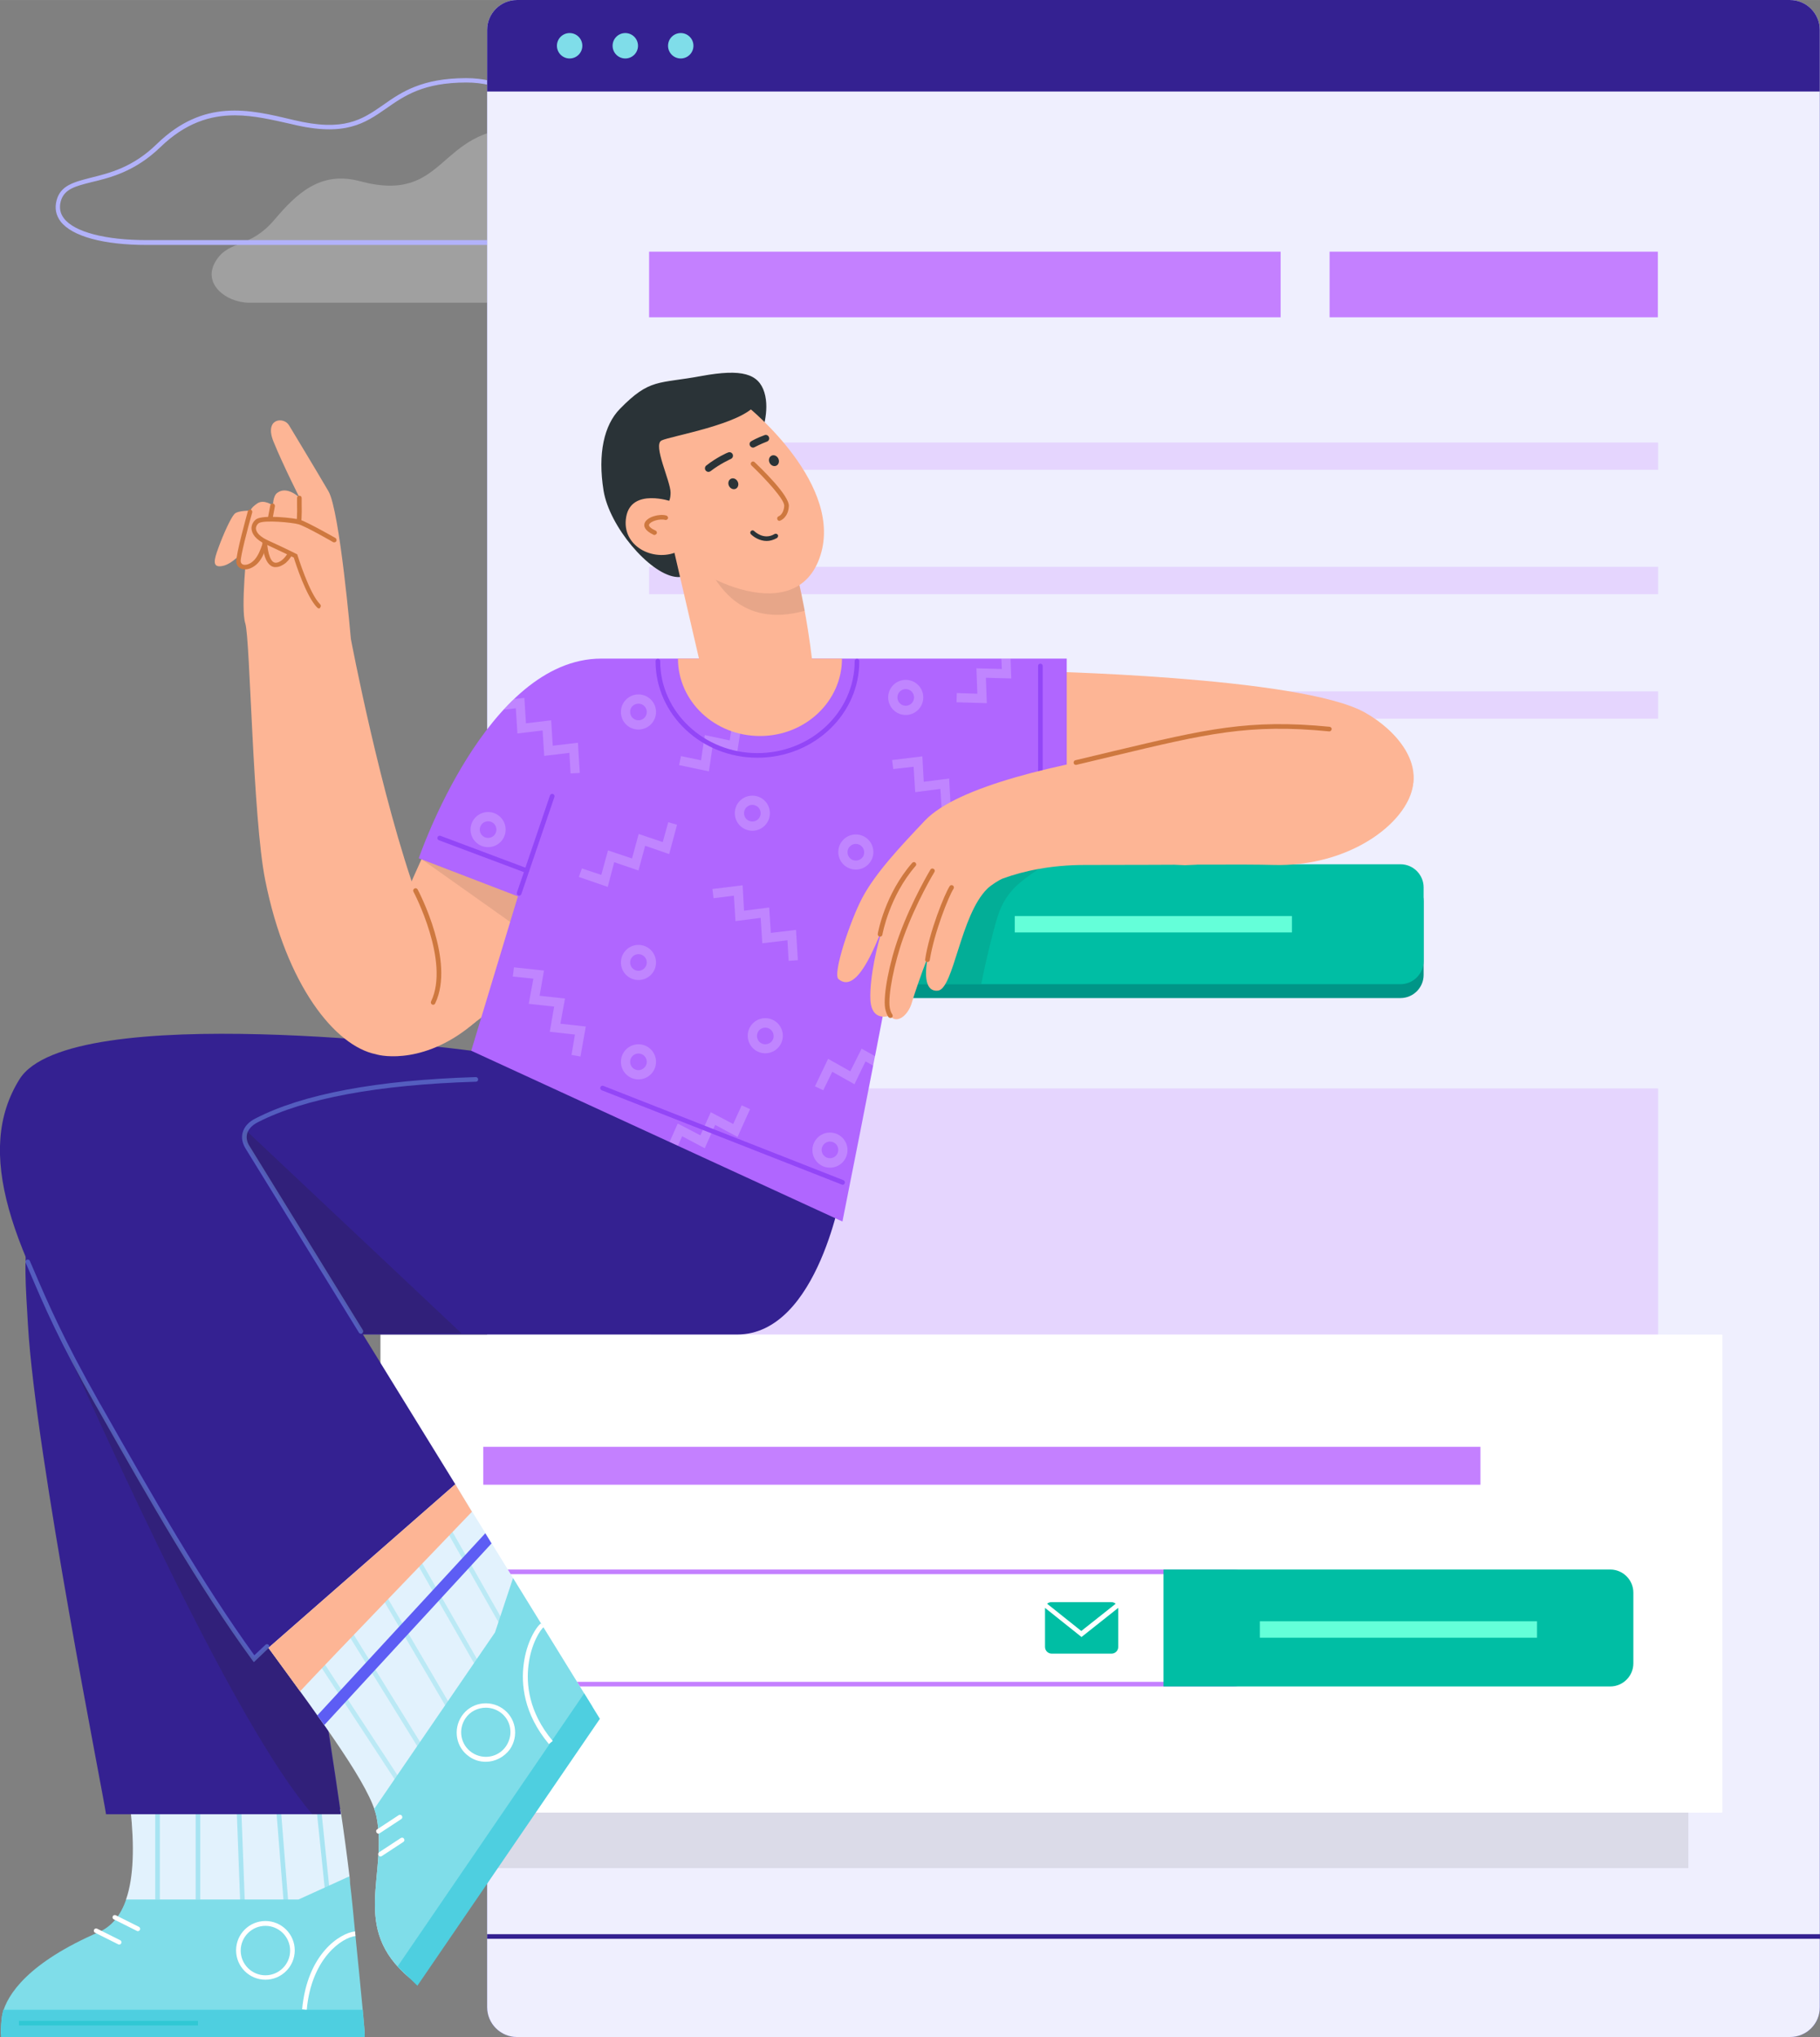 <?xml version="1.0" encoding="utf-8"?>
<!-- Generator: Adobe Illustrator 19.1.0, SVG Export Plug-In . SVG Version: 6.00 Build 0)  -->
<svg version="1.1" id="Layer_1" xmlns="http://www.w3.org/2000/svg" xmlns:xlink="http://www.w3.org/1999/xlink" x="0px" y="0px"
	 viewBox="0 0 787.9 881.5" style="enable-background:new 0 0 787.9 881.5;" width="808px" height="904px" xml:space="preserve">
<rect x="0" y="0" width="787.9" height="881.5" fill="#808080" stroke="none"/>
<style type="text/css">
	.st0{opacity:0.25;}
	.st1{fill:#FFFFFF;}
	.st2{fill:#B2B2FA;}
	.st3{fill:#5D5DF4;}
	.st4{fill:#E2F2FD;}
	.st5{opacity:0.4;}
	.st6{fill:#4ECFE0;}
	.st7{fill:#7FDDE9;}
	.st8{opacity:0.39;}
	.st9{fill:#00BCC1;}
	.st10{opacity:0.9;}
	.st11{opacity:0.1;}
	.st12{fill:#231F20;}
	.st13{opacity:0.24;}
	.st14{fill:#C480FF;}
	.st15{fill:#342191;}
	.st16{fill:#009587;}
	.st17{fill:#00BEA4;}
	.st18{opacity:0.2;}
	.st19{fill:#FDB595;}
	.st20{fill:#B066FF;}
	.st21{fill:none;}
	.st22{fill:#9346F7;}
	.st23{fill:#CE783F;}
	.st24{opacity:0.42;}
	.st25{fill:#81B0FF;}
	.st26{fill:#2A3337;}
	.st27{fill:#64FFD9;}
</style>
<g class="st0">
	<path class="st1" d="M107.9,131c0,0,167.3,0,213.1,0c45.2,0,25.6-45.9-3.6-47.3c-29.2-1.5-64.9-28.4-91-28.4
		c-37.6,0-32.6,33.3-70.6,23.1c-17.2-4.6-27.5,5.5-37.1,16.8c-10.4,12.2-19.1,8.7-24.8,17C86.7,122.6,98,131,107.9,131z"/>
</g>
<g>
	<path class="st2" d="M286.9,106H63.6c-18.8,0-32.4-3.7-37.4-10.2c-2-2.7-2.6-5.7-1.7-9.1c1.7-6.5,7.5-7.9,14.8-9.8
		c8.1-2,18.3-4.5,28.6-14.6c20.3-19.7,39.9-15,58.7-10.5l0.4,0.1c22,5.3,29.8-0.2,38.9-6.5c7.8-5.5,16.7-11.6,36-11.6c0,0,0,0,0,0
		c14.4,0,25.3,6.6,36.9,13.5c11.4,6.9,23.2,14,39,14.7C298,62.9,315.5,79,315.2,91C315.1,95.5,312.2,106,286.9,106z M101.7,49.9
		c-10.6,0-21.4,3.2-32.4,13.9C58.5,74.2,47.7,76.9,39.7,78.8c-7.2,1.8-11.9,3-13.4,8.3c-0.7,2.8-0.3,5.2,1.4,7.4
		c4.5,5.9,17.9,9.4,35.8,9.4h223.3c16.6,0,26.2-4.8,26.4-13.1c0.3-11.1-16.4-26-35.4-26.9c-16.4-0.7-28.4-8-40-15
		c-11.3-6.8-22-13.2-35.8-13.2c0,0,0,0,0,0c-18.7,0-26.9,5.7-34.9,11.3c-9.1,6.3-17.7,12.3-40.5,6.8l-0.4-0.1
		C118.1,51.9,109.9,49.9,101.7,49.9z"/>
</g>
<g>
	<path class="st3" d="M774.9,881.5H223.8c-7.1,0-12.9-5.8-12.9-12.9V12.9c0-7.1,5.8-12.9,12.9-12.9h551.1c7.1,0,12.9,5.8,12.9,12.9
		v855.6C787.9,875.7,782.1,881.5,774.9,881.5z"/>
</g>
<g>
	<g>
		<path class="st4" d="M146.2,871.8c0.2-1.7,3.2-40.4,2.9-44.4c-0.4-4.1,2.9-9.8,2.2-15.5c-1-8.3-2.3-18.1-3.9-28.9H56.5
			c1.7,15.8,1.4,29.3-1.9,38.9C52.3,828.7,146.2,871.8,146.2,871.8z"/>
	</g>
</g>
<g class="st5">
	<g>
		<rect x="67.2" y="783.1" class="st6" width="2" height="38.9"/>
	</g>
	<g>
		<rect x="84.7" y="783.1" class="st6" width="2" height="38.9"/>
	</g>
	<g>
		
			<rect x="84.2" y="801.9" transform="matrix(3.781663e-002 0.999 -0.999 3.781663e-002 902.381 668.623)" class="st6" width="39.7" height="2"/>
	</g>
	<g>
		
			<rect x="102.4" y="801.9" transform="matrix(7.964663e-002 0.997 -0.997 7.964663e-002 912.928 617.018)" class="st6" width="39.8" height="2"/>
	</g>
	<g>
		
			<rect x="121.5" y="800.6" transform="matrix(0.103 0.995 -0.995 0.103 923.173 579.911)" class="st6" width="37.3" height="2"/>
	</g>
</g>
<g>
	<g>
		<path class="st7" d="M152.8,826.6c-0.4-4.1-0.9-9-1.6-14.6l-22,10H54.6c-2.3,6.7-6.1,11.6-11.8,14.1C12.5,849.2,3.1,862.9,1,871.7
			c-0.5,2.1-0.7,8.2-0.6,8.7h157.5C158.1,878.7,153.1,830.6,152.8,826.6z"/>
	</g>
</g>
<g>
	<path class="st6" d="M0.4,881.5h157.5c0.1-0.5-0.3-5.2-0.9-11.8l-155.6,0C0.1,875.5,0.4,880.6,0.4,881.5z"/>
</g>
<g>
	<path class="st1" d="M114.9,856.7c-7,0-12.7-5.7-12.7-12.7s5.7-12.7,12.7-12.7s12.7,5.7,12.7,12.7S121.9,856.7,114.9,856.7z
		 M114.9,833.4c-5.9,0-10.7,4.8-10.7,10.7s4.8,10.7,10.7,10.7s10.7-4.8,10.7-10.7S120.8,833.4,114.9,833.4z"/>
</g>
<g>
	<path class="st1" d="M132.8,869.7l-2-0.2c2.2-24,16.4-33,22.9-33.7l0.2,2C148.2,838.4,134.8,847.3,132.8,869.7z"/>
</g>
<g>
	<path class="st1" d="M51.6,841.5c-0.1,0-0.3,0-0.4-0.1l-10-5c-0.5-0.2-0.7-0.8-0.5-1.3c0.2-0.5,0.8-0.7,1.3-0.5l10,5
		c0.5,0.2,0.7,0.8,0.5,1.3C52.3,841.3,52,841.5,51.6,841.5z"/>
</g>
<g>
	<path class="st1" d="M59.7,835.7c-0.1,0-0.3,0-0.4-0.1l-10-5c-0.5-0.2-0.7-0.8-0.5-1.3c0.2-0.5,0.8-0.7,1.3-0.5l10,5
		c0.5,0.2,0.7,0.8,0.5,1.3C60.4,835.5,60,835.7,59.7,835.7z"/>
</g>
<g class="st8">
	<rect x="8.2" y="874.5" class="st9" width="77.5" height="2"/>
</g>
<g class="st10">
	<path class="st1" d="M774.9,881.5H223.8c-7.1,0-12.9-5.8-12.9-12.9V12.9c0-7.1,5.8-12.9,12.9-12.9h551.1c7.1,0,12.9,5.8,12.9,12.9
		v855.6C787.9,875.7,782.1,881.5,774.9,881.5z"/>
</g>
<g class="st11">
	<rect x="207.8" y="601.5" class="st12" width="523.1" height="206.9"/>
</g>
<g class="st13">
	<rect x="281.7" y="471" class="st14" width="436.1" height="288.8"/>
</g>
<g>
	<path class="st15" d="M787.9,39.6h-577V12.9c0-7.1,5.8-12.9,12.9-12.9h551.1c7.1,0,12.9,5.8,12.9,12.9V39.6z"/>
</g>
<g>
	<rect x="164.7" y="577.5" class="st1" width="580.9" height="206.9"/>
</g>
<g>
	<path class="st16" d="M606.3,431.9H392.5c-5.5,0-10-4.5-10-10V390c0-5.5,4.5-10,10-10h213.8c5.5,0,10,4.5,10,10v31.9
		C616.3,427.4,611.8,431.9,606.3,431.9z"/>
</g>
<g>
	<path class="st17" d="M606.3,425.9H392.5c-5.5,0-10-4.5-10-10V384c0-5.5,4.5-10,10-10h213.8c5.5,0,10,4.5,10,10v31.9
		C616.3,421.4,611.8,425.9,606.3,425.9z"/>
</g>
<g class="st11">
	<g>
		<path class="st12" d="M452.6,374h-55.8c-7.9,0-14.3,6.4-14.3,14.3v23.2c0,7.9,6.4,14.3,14.3,14.3h28c2.1-10.6,5.1-22.8,7.1-29.2
			C435.8,384.1,444.2,380,452.6,374z"/>
	</g>
</g>
<g>
	<rect x="281" y="108.9" class="st14" width="273.4" height="28.4"/>
</g>
<g>
	<rect x="575.6" y="108.9" class="st14" width="142.1" height="28.4"/>
</g>
<g class="st13">
	<rect x="281" y="191.5" class="st14" width="436.8" height="11.8"/>
</g>
<g class="st13">
	<rect x="281" y="245.3" class="st14" width="436.8" height="11.8"/>
</g>
<g class="st13">
	<rect x="281" y="299.2" class="st14" width="436.8" height="11.8"/>
</g>
<g>
	<rect x="209.2" y="626.1" class="st14" width="431.7" height="16.4"/>
</g>
<g>
	<g>
		<path class="st14" d="M533.9,681.2c4.4,0,8,3.6,8,8v30.6c0,4.4-3.6,8-8,8h-328v-46.6H533.9 M533.9,679.2h-330v50.6h330
			c5.5,0,10-4.5,10-10v-30.6C543.9,683.7,539.4,679.2,533.9,679.2L533.9,679.2z"/>
	</g>
</g>
<g>
	<path class="st17" d="M697.1,729.8H503.7v-50.6h193.4c5.5,0,10,4.5,10,10v30.6C707.1,725.3,702.6,729.8,697.1,729.8z"/>
</g>
<g>
	<g>
		<path class="st15" d="M249.9,467.8C0.5,486.7,8.4,508.1,12.1,573.3c3.2,56,33.2,206.2,33.8,211.8h101.7
			c-10.8-76.3-34.3-207.6-34.3-207.6s171.2,0,205.8,0c35.4,0,45.7-64.3,45.7-64.3S350.5,460.2,249.9,467.8z"/>
	</g>
	<g class="st18">
		<path class="st12" d="M199.8,577l-92.3-86.9l-3.9-9.3c-0.7-0.3,0.5-2.2-0.3-2.4l-17.7,3.8l47.7,95.1L199.8,577z"/>
	</g>
	<g class="st18">
		<path class="st12" d="M19.4,563.1c28.9,64.3,82.5,183.4,115.8,222c0,0,8.8,0,12.3,0L128.9,663L19.4,563.1z"/>
	</g>
</g>
<g>
	<g>
		<path class="st15" d="M200.9,454.3c0,0-170.9-22.2-192.5,12.8c-19.3,31.1-4.5,72.6,34.7,137.2c23.1,38,49.8,76.9,73.1,108.8
			c24.6,33.6,54.3,52.3,56.9,65.1c5,25.1,68.8-45.4,68.8-45.4l-44.8-90.5l-91.7-148.7c-1.2-2-0.2-4.6,2-5.2
			c13.7-3.9,58.8-15,129.4-17.1C322.5,468.7,200.9,454.3,200.9,454.3z"/>
	</g>
	<g>
		<path class="st15" d="M12,546c7.3,17,13.6,32.2,30.2,61.6c23,40.5,44.4,78.3,67.8,110.2l5.7-5.3"/>
	</g>
	<g>
		<g>
			<path class="st4" d="M163,786.2c5,25.1-11.6,48.2,14.4,69.8c2,1.7,79-117.5,79-117.5l-59.3-96.2l-80.9,70.8
				C140.8,746.7,160.4,773.3,163,786.2z"/>
		</g>
	</g>
	<g class="st5">
		<g>
			
				<rect x="175.2" y="676.4" transform="matrix(0.494 0.87 -0.87 0.494 691.89 165.915)" class="st7" width="56.4" height="2"/>
		</g>
		<g>
			
				<rect x="158.4" y="690.8" transform="matrix(0.497 0.868 -0.868 0.497 696.092 182.465)" class="st7" width="64.4" height="2"/>
		</g>
		<g>
			
				<rect x="125" y="722.9" transform="matrix(0.526 0.851 -0.851 0.526 692.871 205.05)" class="st7" width="75" height="2"/>
		</g>
		<g>
			
				<rect x="141.6" y="706.9" transform="matrix(0.506 0.863 -0.863 0.506 697.881 197.457)" class="st7" width="69.9" height="2"/>
		</g>
		<g>
			
				<rect x="110.9" y="736.5" transform="matrix(0.548 0.836 -0.836 0.548 684.707 207.355)" class="st7" width="79" height="2"/>
		</g>
	</g>
	<g>
		<g>
			<path class="st7" d="M162,782.8c0.4,1.2,0.8,2.4,1,3.4c5,25.1-11.6,48.2,14.4,69.8c2,1.7,79-117.5,79-117.5l-34.3-55.6l-7.8,23.5
				L162,782.8z"/>
		</g>
	</g>
	<g>
		<polygon class="st6" points="259.7,743.8 180.7,859.3 172.1,851 252.9,732.8 		"/>
	</g>
	<g>
		<g>
			<path class="st1" d="M210.3,762.4c-2.5,0-5-0.7-7.1-2.2c-5.8-3.9-7.2-11.8-3.3-17.6c1.9-2.8,4.8-4.7,8.1-5.3
				c3.3-0.6,6.7,0.1,9.5,2l0,0c2.8,1.9,4.7,4.8,5.3,8.1c0.6,3.3-0.1,6.7-2,9.5C218.3,760.4,214.3,762.4,210.3,762.4z M210.3,739
				c-3.4,0-6.8,1.6-8.8,4.6c-3.3,4.9-2.1,11.5,2.8,14.8c4.9,3.3,11.5,2.1,14.8-2.8c1.6-2.4,2.2-5.2,1.7-8c-0.5-2.8-2.1-5.2-4.5-6.8
				l0,0C214.5,739.6,212.4,739,210.3,739z"/>
		</g>
		<g>
			<path class="st1" d="M237.6,754.7c-11-13.2-12-26-10.9-34.5c1.2-9.6,5.5-16.3,7.5-17.7l1.2,1.6c-1.5,1.1-5.5,7.3-6.6,16.4
				c-1,8-0.1,20.3,10.5,32.9L237.6,754.7z"/>
		</g>
		<g>
			<path class="st1" d="M164.7,803.4c-0.3,0-0.6-0.2-0.8-0.5c-0.3-0.5-0.2-1.1,0.3-1.4l9.3-6.1c0.5-0.3,1.1-0.2,1.4,0.3
				c0.3,0.5,0.2,1.1-0.3,1.4l-9.3,6.1C165.1,803.3,164.9,803.4,164.7,803.4z"/>
		</g>
		<g>
			<path class="st1" d="M163.8,793.5c-0.3,0-0.6-0.2-0.8-0.5c-0.3-0.5-0.2-1.1,0.3-1.4l9.3-6.1c0.5-0.3,1.1-0.2,1.4,0.3
				c0.3,0.5,0.2,1.1-0.3,1.4l-9.3,6.1C164.2,793.5,164,793.5,163.8,793.5z"/>
		</g>
	</g>
</g>
<g>
	<g>
		<path class="st19" d="M197.1,642.3l-80.9,70.8c3.7,5.1,10.3,14.1,13.7,18.8c14.7-15.7,60-62.6,74.4-77.7L197.1,642.3z"/>
	</g>
</g>
<g>
	<path class="st19" d="M446.4,290.4c0,0,116.8,2.2,144.6,18c27.9,15.7,48.3,59.5-78,66l-98.8-6.3L446.4,290.4z"/>
</g>
<g>
	<path class="st19" d="M185.7,364.6L164.9,411l32.4,37.3c0,0,15.2-10.2,15.7-12.4c0.5-2.1,30.2-69,30.2-69L185.7,364.6z"/>
</g>
<g>
	<path class="st20" d="M181.3,371.4c0,0,29.3-86.4,79-86.4c82.7,0,201.5,0,201.5,0v78.6c0,0-57.5-4.5-68.2,26.7
		c-2.1,6.3-5.1,15.5-7.1,26.6c-8.5,45.2-21.8,111.7-21.8,111.7l-160.7-73.9l20.2-66.8L181.3,371.4z"/>
</g>
<g class="st18">
	<g>
		<path class="st21" d="M359.3,501.3c2,0,3.6-1.6,3.6-3.6c0-2-1.6-3.6-3.6-3.6c-2,0-3.6,1.6-3.6,3.6
			C355.7,499.7,357.3,501.3,359.3,501.3z"/>
	</g>
	<g>
		<path class="st21" d="M331.3,444.6c-2,0-3.6,1.6-3.6,3.6c0,2,1.6,3.6,3.6,3.6s3.6-1.6,3.6-3.6C335,446.3,333.3,444.6,331.3,444.6z
			"/>
	</g>
	<g>
		<path class="st21" d="M276.4,455.9c-2,0-3.6,1.6-3.6,3.6c0,2,1.6,3.6,3.6,3.6s3.6-1.6,3.6-3.6C280,457.5,278.3,455.9,276.4,455.9z
			"/>
	</g>
	<g>
		<path class="st21" d="M370.5,365.1c-2,0-3.6,1.6-3.6,3.6c0,2,1.6,3.6,3.6,3.6s3.6-1.6,3.6-3.6
			C374.2,366.8,372.5,365.1,370.5,365.1z"/>
	</g>
	<g>
		<path class="st21" d="M325.7,348.3c-2,0-3.6,1.6-3.6,3.6c0,2,1.6,3.6,3.6,3.6s3.6-1.6,3.6-3.6
			C329.3,349.9,327.7,348.3,325.7,348.3z"/>
	</g>
	<g>
		<path class="st21" d="M276.4,412.9c-2,0-3.6,1.6-3.6,3.6s1.6,3.6,3.6,3.6s3.6-1.6,3.6-3.6S278.3,412.9,276.4,412.9z"/>
	</g>
	<g>
		<path class="st21" d="M211.3,355.4c-2,0-3.6,1.6-3.6,3.6s1.6,3.6,3.6,3.6s3.6-1.6,3.6-3.6S213.3,355.4,211.3,355.4z"/>
	</g>
	<g>
		<path class="st21" d="M276.4,311.7c2,0,3.6-1.6,3.6-3.6c0-2-1.6-3.6-3.6-3.6s-3.6,1.6-3.6,3.6
			C272.7,310.1,274.4,311.7,276.4,311.7z"/>
	</g>
	<g>
		<path class="st21" d="M211.3,366.6c-4.2,0-7.6-3.4-7.6-7.6s3.4-7.6,7.6-7.6s7.6,3.4,7.6,7.6S215.5,366.6,211.3,366.6z
			 M276.4,300.5c4.2,0,7.6,3.4,7.6,7.6s-3.4,7.6-7.6,7.6s-7.6-3.4-7.6-7.6S272.1,300.5,276.4,300.5z M251.3,457.2l-3.9-0.7l1.5-8.8
			l-11-1.2l1.9-10.9l-11-1.2l1.9-10.9l-8.8-1l0.4-4l13.1,1.5l-1.9,10.9l11,1.2l-1.9,10.9l11,1.2L251.3,457.2z M276.4,467.1
			c-4.2,0-7.6-3.4-7.6-7.6s3.4-7.6,7.6-7.6s7.6,3.4,7.6,7.6S280.6,467.1,276.4,467.1z M276.4,424.1c-4.2,0-7.6-3.4-7.6-7.6
			s3.4-7.6,7.6-7.6s7.6,3.4,7.6,7.6S280.6,424.1,276.4,424.1z M289.7,369.6l-10.4-3.5l-2.9,10.6l-10.4-3.5l-2.9,10.6l-12.5-4.2
			l1.3-3.8l8.4,2.9l2.9-10.6l10.4,3.5l2.9-10.6l10.4,3.5l2.3-8.6l3.9,1L289.7,369.6z M303.2,331.1l-11.6-6.2l1.9-3.5l7.8,4.2l4.6-10
			l9.7,5.2l4.6-10l9.7,5.2l3.7-8.1l3.6,1.7l-5.5,12l-9.7-5.2l-4.6,10l-9.7-5.2L303.2,331.1z M333.3,351.9c0,4.2-3.4,7.6-7.6,7.6
			s-7.6-3.4-7.6-7.6s3.4-7.6,7.6-7.6S333.3,347.7,333.3,351.9z M331.3,455.9c-4.2,0-7.6-3.4-7.6-7.6s3.4-7.6,7.6-7.6
			s7.6,3.4,7.6,7.6S335.5,455.9,331.3,455.9z M341.4,415.8l-0.5-8.9l-10.9,1.3l-0.7-11l-10.9,1.3l-0.7-11l-8.8,1.1l-0.5-4l13.1-1.6
			l0.7,11l10.9-1.3l0.7,11l10.9-1.3l0.8,13.1L341.4,415.8z M359.3,490c4.2,0,7.6,3.4,7.6,7.6s-3.4,7.6-7.6,7.6s-7.6-3.4-7.6-7.6
			S355.1,490,359.3,490z M370.5,376.4c-4.2,0-7.6-3.4-7.6-7.6s3.4-7.6,7.6-7.6s7.6,3.4,7.6,7.6S374.7,376.4,370.5,376.4z
			 M384.5,301.8c0-4.2,3.4-7.6,7.6-7.6s7.6,3.4,7.6,7.6s-3.4,7.6-7.6,7.6S384.5,306,384.5,301.8z M419.2,359.9l-0.5-8.9l-10.9,1.3
			l-0.7-11l-10.9,1.3l-0.7-11l-8.8,1.1l-0.5-4l13.1-1.6l0.7,11l10.9-1.3l0.7,11l10.9-1.3l0.8,13.1L419.2,359.9z"/>
	</g>
	<g>
		<path class="st21" d="M392.1,305.4c2,0,3.6-1.6,3.6-3.6c0-2-1.6-3.6-3.6-3.6s-3.6,1.6-3.6,3.6
			C388.5,303.8,390.1,305.4,392.1,305.4z"/>
	</g>
	<g>
		<polygon class="st1" points="333.7,403.7 333,392.7 322.1,394.1 321.5,383.1 308.4,384.7 308.9,388.7 317.7,387.6 318.4,398.6 
			329.3,397.2 330,408.2 340.9,406.9 341.4,415.8 345.4,415.5 344.6,402.4 		"/>
	</g>
	<g>
		<polygon class="st1" points="320.9,314.3 331.6,316.6 333.6,303.6 329.6,303 328.3,311.8 317.5,309.5 315.9,320.4 305.1,318.1 
			303.5,329 294.8,327.2 294,331.1 306.9,333.8 308.5,322.9 319.2,325.2 		"/>
	</g>
	<g>
		<polygon class="st1" points="305.1,496.9 309.6,486.8 319.3,492 324.7,480 321.1,478.3 317.4,486.4 307.7,481.3 303.2,491.3 
			293.4,486.2 289.9,494.1 293.5,495.8 295.3,491.7 		"/>
	</g>
	<g>
		<path class="st1" d="M224,317.4l10.9-1.3l0.7,11l10.9-1.3l0.5,8.9l4-0.2l-0.8-13.1l-10.9,1.3l-0.7-11l-10.9,1.3l-0.7-11l-4.4,0.5
			c-1.5,1.5-3,3-4.5,4.6l5.2-0.6L224,317.4z"/>
	</g>
	<g>
		<path class="st1" d="M368.1,463.6l-9.6-5.4l-5.7,11.9l3.6,1.7l3.9-8l9.6,5.4l4.8-9.9l3.6,2c0.3-1.4,0.5-2.8,0.8-4.1l-6.1-3.4
			L368.1,463.6z"/>
	</g>
	<g>
		<polygon class="st1" points="411.5,347.9 410.9,336.9 399.9,338.3 399.3,327.3 386.2,328.9 386.7,332.8 395.5,331.8 396.2,342.8 
			407.1,341.4 407.8,352.4 418.7,351.1 419.2,359.9 423.2,359.7 422.4,346.6 		"/>
	</g>
	<g>
		<path class="st1" d="M422.7,289.2l0.4,11l-8.9-0.3l-0.1,4l13.1,0.4l-0.4-11l11,0.3l-0.3-8.6c-1.3,0-2.6,0-4,0l0.2,4.5L422.7,289.2
			z"/>
	</g>
	<g>
		<polygon class="st1" points="286.9,364.4 276.5,360.9 273.6,371.5 263.2,368 260.3,378.6 251.9,375.8 250.6,379.5 263.1,383.8 
			265.9,373.1 276.4,376.7 279.3,366 289.7,369.6 293.1,356.9 289.3,355.8 		"/>
	</g>
	<g>
		<polygon class="st1" points="244.6,432.1 233.6,430.9 235.5,420 222.5,418.6 222,422.6 230.9,423.5 228.9,434.4 239.9,435.6 
			238,446.5 248.9,447.7 247.4,456.5 251.3,457.2 253.6,444.2 242.6,443 		"/>
	</g>
	<g>
		<path class="st1" d="M325.7,344.3c-4.2,0-7.6,3.4-7.6,7.6s3.4,7.6,7.6,7.6s7.6-3.4,7.6-7.6S329.9,344.3,325.7,344.3z M325.7,355.5
			c-2,0-3.6-1.6-3.6-3.6c0-2,1.6-3.6,3.6-3.6s3.6,1.6,3.6,3.6C329.3,353.9,327.7,355.5,325.7,355.5z"/>
	</g>
	<g>
		<path class="st1" d="M370.5,361.1c-4.2,0-7.6,3.4-7.6,7.6s3.4,7.6,7.6,7.6s7.6-3.4,7.6-7.6S374.7,361.1,370.5,361.1z M370.5,372.4
			c-2,0-3.6-1.6-3.6-3.6c0-2,1.6-3.6,3.6-3.6s3.6,1.6,3.6,3.6C374.2,370.8,372.5,372.4,370.5,372.4z"/>
	</g>
	<g>
		<path class="st1" d="M359.3,505.3c4.2,0,7.6-3.4,7.6-7.6s-3.4-7.6-7.6-7.6s-7.6,3.4-7.6,7.6S355.1,505.3,359.3,505.3z M359.3,494
			c2,0,3.6,1.6,3.6,3.6c0,2-1.6,3.6-3.6,3.6c-2,0-3.6-1.6-3.6-3.6C355.7,495.7,357.3,494,359.3,494z"/>
	</g>
	<g>
		<path class="st1" d="M392.1,309.4c4.2,0,7.6-3.4,7.6-7.6s-3.4-7.6-7.6-7.6s-7.6,3.4-7.6,7.6S387.9,309.4,392.1,309.4z
			 M392.1,298.2c2,0,3.6,1.6,3.6,3.6c0,2-1.6,3.6-3.6,3.6s-3.6-1.6-3.6-3.6C388.5,299.8,390.1,298.2,392.1,298.2z"/>
	</g>
	<g>
		<path class="st1" d="M276.4,408.9c-4.2,0-7.6,3.4-7.6,7.6s3.4,7.6,7.6,7.6s7.6-3.4,7.6-7.6S280.6,408.9,276.4,408.9z M276.4,420.1
			c-2,0-3.6-1.6-3.6-3.6s1.6-3.6,3.6-3.6s3.6,1.6,3.6,3.6S278.3,420.1,276.4,420.1z"/>
	</g>
	<g>
		<path class="st1" d="M331.3,440.6c-4.2,0-7.6,3.4-7.6,7.6s3.4,7.6,7.6,7.6s7.6-3.4,7.6-7.6S335.5,440.6,331.3,440.6z M331.3,451.9
			c-2,0-3.6-1.6-3.6-3.6c0-2,1.6-3.6,3.6-3.6s3.6,1.6,3.6,3.6C335,450.3,333.3,451.9,331.3,451.9z"/>
	</g>
	<g>
		<path class="st1" d="M276.4,451.9c-4.2,0-7.6,3.4-7.6,7.6s3.4,7.6,7.6,7.6s7.6-3.4,7.6-7.6S280.6,451.9,276.4,451.9z M276.4,463.1
			c-2,0-3.6-1.6-3.6-3.6c0-2,1.6-3.6,3.6-3.6s3.6,1.6,3.6,3.6C280,461.5,278.3,463.1,276.4,463.1z"/>
	</g>
	<g>
		<path class="st1" d="M276.4,315.7c4.2,0,7.6-3.4,7.6-7.6s-3.4-7.6-7.6-7.6s-7.6,3.4-7.6,7.6S272.1,315.7,276.4,315.7z
			 M276.4,304.5c2,0,3.6,1.6,3.6,3.6c0,2-1.6,3.6-3.6,3.6s-3.6-1.6-3.6-3.6C272.7,306.1,274.4,304.5,276.4,304.5z"/>
	</g>
	<g>
		<path class="st1" d="M211.3,351.4c-4.2,0-7.6,3.4-7.6,7.6s3.4,7.6,7.6,7.6s7.6-3.4,7.6-7.6S215.5,351.4,211.3,351.4z M211.3,362.6
			c-2,0-3.6-1.6-3.6-3.6s1.6-3.6,3.6-3.6s3.6,1.6,3.6,3.6S213.3,362.6,211.3,362.6z"/>
	</g>
</g>
<g>
	<g>
		<path class="st22" d="M450.4,350.2c-0.6,0-1-0.4-1-1v-61c0-0.6,0.4-1,1-1s1,0.4,1,1v61C451.4,349.8,451,350.2,450.4,350.2z"/>
	</g>
	<g>
		<path class="st22" d="M327.9,327.9c-24.3,0-44.1-18.7-44.1-41.8c0-0.6,0.4-1,1-1s1,0.4,1,1c0,21.9,18.9,39.8,42.1,39.8
			s42.1-17.8,42.1-39.8c0-0.6,0.4-1,1-1s1,0.4,1,1C372.1,309.1,352.3,327.9,327.9,327.9z"/>
	</g>
	<g>
		<path class="st22" d="M228,377.8c-0.1,0-0.2,0-0.4-0.1l-37.6-14.1c-0.5-0.2-0.8-0.8-0.6-1.3c0.2-0.5,0.8-0.8,1.3-0.6l37.6,14.1
			c0.5,0.2,0.8,0.8,0.6,1.3C228.8,377.5,228.4,377.8,228,377.8z"/>
	</g>
	<g>
		<path class="st22" d="M364.8,512.7c-0.1,0-0.2,0-0.4-0.1l-103.9-40.8c-0.5-0.2-0.8-0.8-0.6-1.3c0.2-0.5,0.8-0.8,1.3-0.6
			l103.9,40.8c0.5,0.2,0.8,0.8,0.6,1.3C365.6,512.4,365.2,512.7,364.8,512.7z"/>
	</g>
	<g>
		<path class="st22" d="M224.7,387.6c-0.1,0-0.2,0-0.3-0.1c-0.5-0.2-0.8-0.7-0.6-1.3l14.3-42c0.2-0.5,0.7-0.8,1.3-0.6
			c0.5,0.2,0.8,0.7,0.6,1.3l-14.3,42C225.5,387.3,225.2,387.6,224.7,387.6z"/>
	</g>
</g>
<g>
	<g>
		<path class="st19" d="M575.6,315.5c0,0-146.9,9.8-175.2,39.6c-10.5,11.1-21.4,22.6-27.2,33.6c-5.1,9.7-12.9,32.8-10.2,35
			c7.8,6.6,15.5-13.3,19.6-23.4c-2.9,8-6.2,23.1-5.8,32.2c0.3,7,4.3,8.3,8.5,7c2.6,3.8,7.8,0.3,9.5-5.8c0.9-3.1,3.9-12,6.8-19.4
			c-1.5,8.3-0.9,14.9,4.4,14.4c6.9-0.7,9.7-32.6,21.4-44.1c1.6-1.6,5.4-4,6.9-4.5c8.8-3.2,20.8-5.8,35.2-5.8c41.5,0,67.6-0.4,82.3,0
			C607.3,375.6,642,319.1,575.6,315.5z"/>
	</g>
	<g>
		<path class="st23" d="M385.4,440.5c-0.3,0-0.6-0.2-0.8-0.4c-0.6-0.9-1.1-2.2-1.4-3.7c-1-5.5,1.8-20,6.1-31.7
			c5.6-15.3,13.4-28.2,13.5-28.4c0.3-0.5,0.9-0.6,1.4-0.3c0.5,0.3,0.6,0.9,0.3,1.4c-0.1,0.1-7.8,12.9-13.3,28
			c-4.1,11.3-6.9,25.6-6,30.7c0.2,1.2,0.6,2.2,1.1,2.9c0.3,0.5,0.2,1.1-0.3,1.4C385.7,440.5,385.5,440.5,385.4,440.5z"/>
	</g>
	<g>
		<path class="st23" d="M401.5,416.3c-0.1,0-0.1,0-0.2,0c-0.5-0.1-0.9-0.6-0.8-1.1c1.9-12.3,8.4-28.2,10.6-31.7
			c0.3-0.5,0.9-0.6,1.4-0.3c0.5,0.3,0.6,0.9,0.3,1.4c-2.1,3.2-8.4,19-10.3,30.9C402.4,416,402,416.3,401.5,416.3z"/>
	</g>
	<g>
		<path class="st23" d="M381,405.3c-0.1,0-0.1,0-0.2,0c-0.5-0.1-0.9-0.6-0.8-1.2c0.1-0.7,3.1-17.2,14.9-30.7c0.4-0.4,1-0.5,1.4-0.1
			c0.4,0.4,0.5,1,0.1,1.4C385,387.8,382,404.3,382,404.5C381.9,405,381.5,405.3,381,405.3z"/>
	</g>
	<g>
		<path class="st23" d="M465.8,331c-0.5,0-0.9-0.3-1-0.8c-0.1-0.5,0.2-1.1,0.7-1.2c5.8-1.4,11.2-2.7,16.3-3.9
			c40.4-9.6,58.8-14,93.8-10.6c0.5,0.1,1,0.5,0.9,1.1c-0.1,0.5-0.6,1-1.1,0.9c-34.7-3.4-53,1-93.2,10.6c-5.1,1.2-10.5,2.5-16.3,3.9
			C466,331,465.9,331,465.8,331z"/>
	</g>
</g>
<g>
	<g>
		<g>
			<path class="st19" d="M206,442.1l-6.2-46.8l-18.7-5.6c-16.3-44.9-29.2-113.2-29.2-113.2s-4.8-55.5-9.7-63.9
				c-4.9-8.4-14.8-24.8-17.1-28.6s-10.8-3-6.7,7.1c4.1,10.1,11.3,24.3,11.3,24.3s-5.4-5.4-9.7-2.1c-1.9,1.4-1.8,5.5-1.8,5.5
				s-3.9-3-6.9-0.9c-3,2.1-2.8,3.1-2.8,3.1s-5.4-0.2-7,1.4c-1.6,1.7-4.8,8.7-7,14.8c-1.8,4.9-2.9,8.7,1.9,7.7
				c4.8-0.9,10.6-8.2,10.6-8.2s-2.9,26.6-0.8,33.1s3.2,84,8.6,111c9.1,45.7,30.4,71.9,47.9,75.4C165.3,457.1,184.6,460.8,206,442.1z
				"/>
		</g>
		<g>
			<path class="st19" d="M108.2,221.4c0,0-5.2,18.4-5,21.6c0.2,3.1,4.6,3.4,7.8-0.1c3.2-3.6,4.6-11.2,4.6-11.2l2.4-12.8"/>
			<path class="st23" d="M106.1,246.4c-0.5,0-1-0.1-1.4-0.2c-1.4-0.5-2.3-1.6-2.4-3.1c-0.2-3.2,4.5-20,5-21.9
				c0.2-0.5,0.7-0.8,1.2-0.7c0.5,0.2,0.8,0.7,0.7,1.2c-2.1,7.3-5.1,19.1-5,21.2c0.1,0.7,0.4,1.2,1,1.4c1.1,0.4,3.2-0.1,5-2.1
				c3-3.3,4.4-10.6,4.4-10.7l2.4-12.8c0.1-0.5,0.6-0.9,1.2-0.8c0.5,0.1,0.9,0.6,0.8,1.2l-2.4,12.8c-0.1,0.3-1.5,8-4.9,11.7
				C110.1,245.3,108,246.4,106.1,246.4z"/>
		</g>
		<g>
			<path class="st23" d="M119.4,245.4c-0.2,0-0.4,0-0.6,0c-4.8-0.7-5.2-10-5.2-11.1c0-0.6,0.4-1,1-1c0.5,0,1,0.4,1,1
				c0.1,2.3,0.8,8.8,3.5,9.2c1,0.1,2.2-0.4,3.3-1.4c1.6-1.4,6.7-7.3,6.2-23.8l0-2.8c0-0.6,0.4-1,1-1c0,0,0,0,0,0c0.5,0,1,0.4,1,1
				l0,2.8c0.5,16.9-4.6,23.3-6.9,25.3C122.3,244.7,120.8,245.4,119.4,245.4z"/>
		</g>
		<g>
			<path class="st19" d="M144.7,233.8c0,0-11.9-6.8-15.1-7.8c-2.4-0.8-15.5-2.2-18.1-0.4c-1.8,1.2-3.9,5.6,4.3,9.3
				c8.2,3.7,12.2,5.8,12.2,5.8s5.1,16.8,10.1,21.6"/>
			<path class="st23" d="M138.1,263.3c-0.2,0-0.5-0.1-0.7-0.3c-4.7-4.6-9.4-19-10.2-21.7c-1.2-0.6-5.1-2.5-11.8-5.6
				c-5.1-2.3-6.3-4.9-6.5-6.7c-0.2-2,1-3.6,2-4.3c3.1-2.1,16.6-0.5,19,0.2c3.3,1.1,14.8,7.6,15.3,7.9c0.5,0.3,0.6,0.9,0.4,1.4
				c-0.3,0.5-0.9,0.6-1.4,0.4c-0.1-0.1-11.8-6.8-14.9-7.7c-2.6-0.8-15.1-2-17.3-0.5c-0.6,0.4-1.3,1.4-1.2,2.5c0.2,1.7,2,3.5,5.3,5
				c8.1,3.7,12.2,5.8,12.2,5.8l0.4,0.2l0.1,0.4c0.1,0.2,5.1,16.6,9.8,21.2c0.4,0.4,0.4,1,0,1.4C138.6,263.2,138.3,263.3,138.1,263.3
				z"/>
		</g>
	</g>
</g>
<g class="st24">
	<g>
		<path class="st25" d="M109.9,719.3l-0.7-0.9C86,686.6,64.6,649,42,609.1l-0.6-1c-15.7-27.6-22.2-42.7-29-58.7l-1.3-3
			c-0.2-0.5,0-1.1,0.5-1.3c0.5-0.2,1.1,0,1.3,0.5l1.3,3c6.8,15.9,13.3,30.9,28.9,58.5l0.6,1c22.4,39.5,43.6,76.7,66.4,108.2l4.8-4.5
			c0.4-0.4,1-0.4,1.4,0c0.4,0.4,0.4,1,0,1.4L109.9,719.3z"/>
	</g>
	<g>
		<path class="st25" d="M156.3,577.2c-0.3,0-0.7-0.2-0.9-0.5L106.3,497c-1.4-2.3-1.9-4.8-1.2-7c0.7-2.5,2.6-4.6,5.7-6.1
			c20.4-10.5,52.5-16.5,95.2-17.8c0.5,0,1,0.4,1,1c0,0.6-0.4,1-1,1c-42.4,1.3-74.2,7.2-94.3,17.5c-2.6,1.3-4.1,3-4.7,4.9
			c-0.6,2.2,0.2,4.2,1,5.4l49.1,79.7c0.3,0.5,0.1,1.1-0.3,1.4C156.7,577.1,156.5,577.2,156.3,577.2z"/>
	</g>
</g>
<g>
	<g>
		<circle class="st7" cx="246.6" cy="19.8" r="5.5"/>
	</g>
	<g>
		<circle class="st7" cx="270.7" cy="19.8" r="5.5"/>
	</g>
	<g>
		<circle class="st7" cx="294.7" cy="19.8" r="5.5"/>
	</g>
</g>
<g>
	<g>
		<polygon class="st3" points="137.4,742.3 210.1,663.5 212.8,667.9 140.4,746.5 		"/>
	</g>
</g>
<g>
	<g>
		<path class="st26" d="M329.6,187.7c0,0,3.8-9.8,1.3-17.9s-9.7-10.3-27.2-7.1c-18.8,3.5-22.3,0.9-35.3,14.2
			c-6.9,7-9.7,19.4-7.1,35.5c2.6,15.5,19.6,35.5,30.9,37.2c11.3,1.7,1.8-15.7-2.9-19.9C284.5,225.5,329.6,187.7,329.6,187.7z"/>
	</g>
	<g>
		<path class="st19" d="M351.5,285c-4.3-35-11.5-54-11.5-54s-43-18.9-48.7,5.3l11.3,48.7h-9.1c0,18.5,15.9,33.5,35.5,33.5
			c19.6,0,35.5-15,35.5-33.5H351.5z"/>
	</g>
	<g class="st11">
		<g>
			<path class="st12" d="M301.7,230.2l4.7,15.2c3.6,5.5,13.3,26.9,42,18.9c-3.6-18.9-8.4-33.2-8.4-33.2S307.4,206,301.7,230.2z"/>
		</g>
	</g>
	<g>
		<path class="st19" d="M323.8,176.1c0,0,42.5,34.1,30.9,65.6c-11.4,31.2-57.8,6.3-65.1-6.3c-5.4-3-12.6-12.9-17.1-23.4
			c-4-9.2,1.7-18.2,5.2-23.8C285.2,176.2,323.8,176.1,323.8,176.1z"/>
	</g>
	<g>
		<path class="st26" d="M287.7,218.9c0,0,2.6-0.6,2.6-5.7c0-5-7.8-20.7-3.9-22.6c3.9-1.9,34.8-7,40.9-15.7c6.1-8.6-7.3-9.9-7.3-9.9
			l-32.2,4.6l-20.9,24.4c0,0,2.6,19.5,4.3,26.8S284.1,222.5,287.7,218.9z"/>
	</g>
	<g>
		<path class="st23" d="M337.4,225.4c-0.4,0-0.8-0.3-0.9-0.7c-0.2-0.5,0.1-1.1,0.6-1.3c0.1,0,2.2-0.9,2.4-4.5
			c0.2-2.7-8.2-11.8-14.2-17.5c-0.4-0.4-0.4-1,0-1.4c0.4-0.4,1-0.4,1.4,0c2.5,2.4,15.2,14.5,14.8,19.1c-0.3,4.9-3.6,6.2-3.8,6.2
			C337.6,225.4,337.5,225.4,337.4,225.4z"/>
	</g>
	<g>
		<path class="st19" d="M290.7,217c0,0-17.3-6-19.6,6.6c-2.3,12.7,11.7,19.7,22,15.2C299.2,236.2,290.7,217,290.7,217z"/>
	</g>
	<g>
		<path class="st23" d="M283.3,231.5c-0.1,0-0.3,0-0.4-0.1c-4-1.9-4.3-3.8-3.8-5.1c1-2.6,6.3-4.1,9.4-3.2c0.5,0.2,0.8,0.7,0.7,1.2
			c-0.2,0.5-0.7,0.8-1.2,0.7c-2.4-0.7-6.5,0.6-7,2c-0.3,0.7,0.8,1.7,2.8,2.6c0.5,0.2,0.7,0.8,0.5,1.3
			C284,231.3,283.6,231.5,283.3,231.5z"/>
	</g>
	<g>
		<path class="st26" d="M306.7,204.2c-0.4,0-0.9-0.2-1.2-0.6c-0.5-0.6-0.4-1.6,0.2-2.1c4.4-3.5,9.3-5.7,9.5-5.7c0.8-0.3,1.6,0,2,0.8
			c0.3,0.8,0,1.6-0.8,2c0,0-4.7,2.1-8.8,5.3C307.3,204.1,307,204.2,306.7,204.2z"/>
	</g>
	<g>
		<path class="st26" d="M326,193.7c-0.5,0-1-0.3-1.3-0.8c-0.4-0.7-0.2-1.6,0.6-2c0.1-0.1,2.6-1.5,5.7-2.6c0.8-0.3,1.6,0.1,1.9,0.9
			c0.3,0.8-0.1,1.6-0.9,1.9c-2.9,1.1-5.3,2.4-5.3,2.4C326.5,193.6,326.3,193.7,326,193.7z"/>
	</g>
	<g>
		
			<ellipse transform="matrix(0.901 -0.433 0.433 0.901 -59.313 158.284)" class="st26" cx="317.6" cy="209.3" rx="2.1" ry="2.4"/>
	</g>
	<g>
		
			<ellipse transform="matrix(0.901 -0.433 0.433 0.901 -53.261 164.922)" class="st26" cx="335.2" cy="199.3" rx="2.1" ry="2.4"/>
	</g>
	<g>
		<path class="st26" d="M331.9,234.1c-3,0-5.6-1.7-6.8-2.9c-0.4-0.4-0.4-1,0-1.4c0.4-0.4,1-0.4,1.4,0c0.2,0.2,4.2,4.1,8.8,1.3
			c0.5-0.3,1.1-0.1,1.4,0.3s0.1,1.1-0.3,1.4C334.8,233.7,333.3,234.1,331.9,234.1z"/>
	</g>
</g>
<g>
	<rect x="210.9" y="837" class="st15" width="577" height="2"/>
</g>
<g>
	<rect x="545.4" y="701.6" class="st27" width="120" height="7.1"/>
</g>
<g>
	<rect x="439.3" y="396.4" class="st27" width="120" height="7.1"/>
</g>
<g>
	<g>
		<path class="st17" d="M483,694c-0.5-0.4-1.2-0.7-1.9-0.7h-25.9c-0.7,0-1.4,0.3-1.9,0.7l14.8,11.8L483,694z"/>
	</g>
	<g>
		<path class="st17" d="M468.2,708.4l-15.8-12.6c0,0.1,0,0.3,0,0.4v16.5c0,1.6,1.3,2.9,2.9,2.9h25.9c1.6,0,2.9-1.3,2.9-2.9v-16.5
			c0-0.1,0-0.3,0-0.4L468.2,708.4z"/>
	</g>
</g>
<g class="st11">
	<polygon class="st12" points="182.5,371.8 224.2,387.9 220.9,399 	"/>
</g>
<g>
	<path class="st23" d="M187.5,434.8c-0.1,0-0.3,0-0.4-0.1c-0.5-0.2-0.7-0.8-0.5-1.3c8.3-17.2-7.4-47.2-7.6-47.5
		c-0.3-0.5-0.1-1.1,0.4-1.4c0.5-0.3,1.1-0.1,1.4,0.4c0.7,1.3,16.3,31.2,7.6,49.3C188.2,434.6,187.9,434.8,187.5,434.8z"/>
</g>
</svg>
